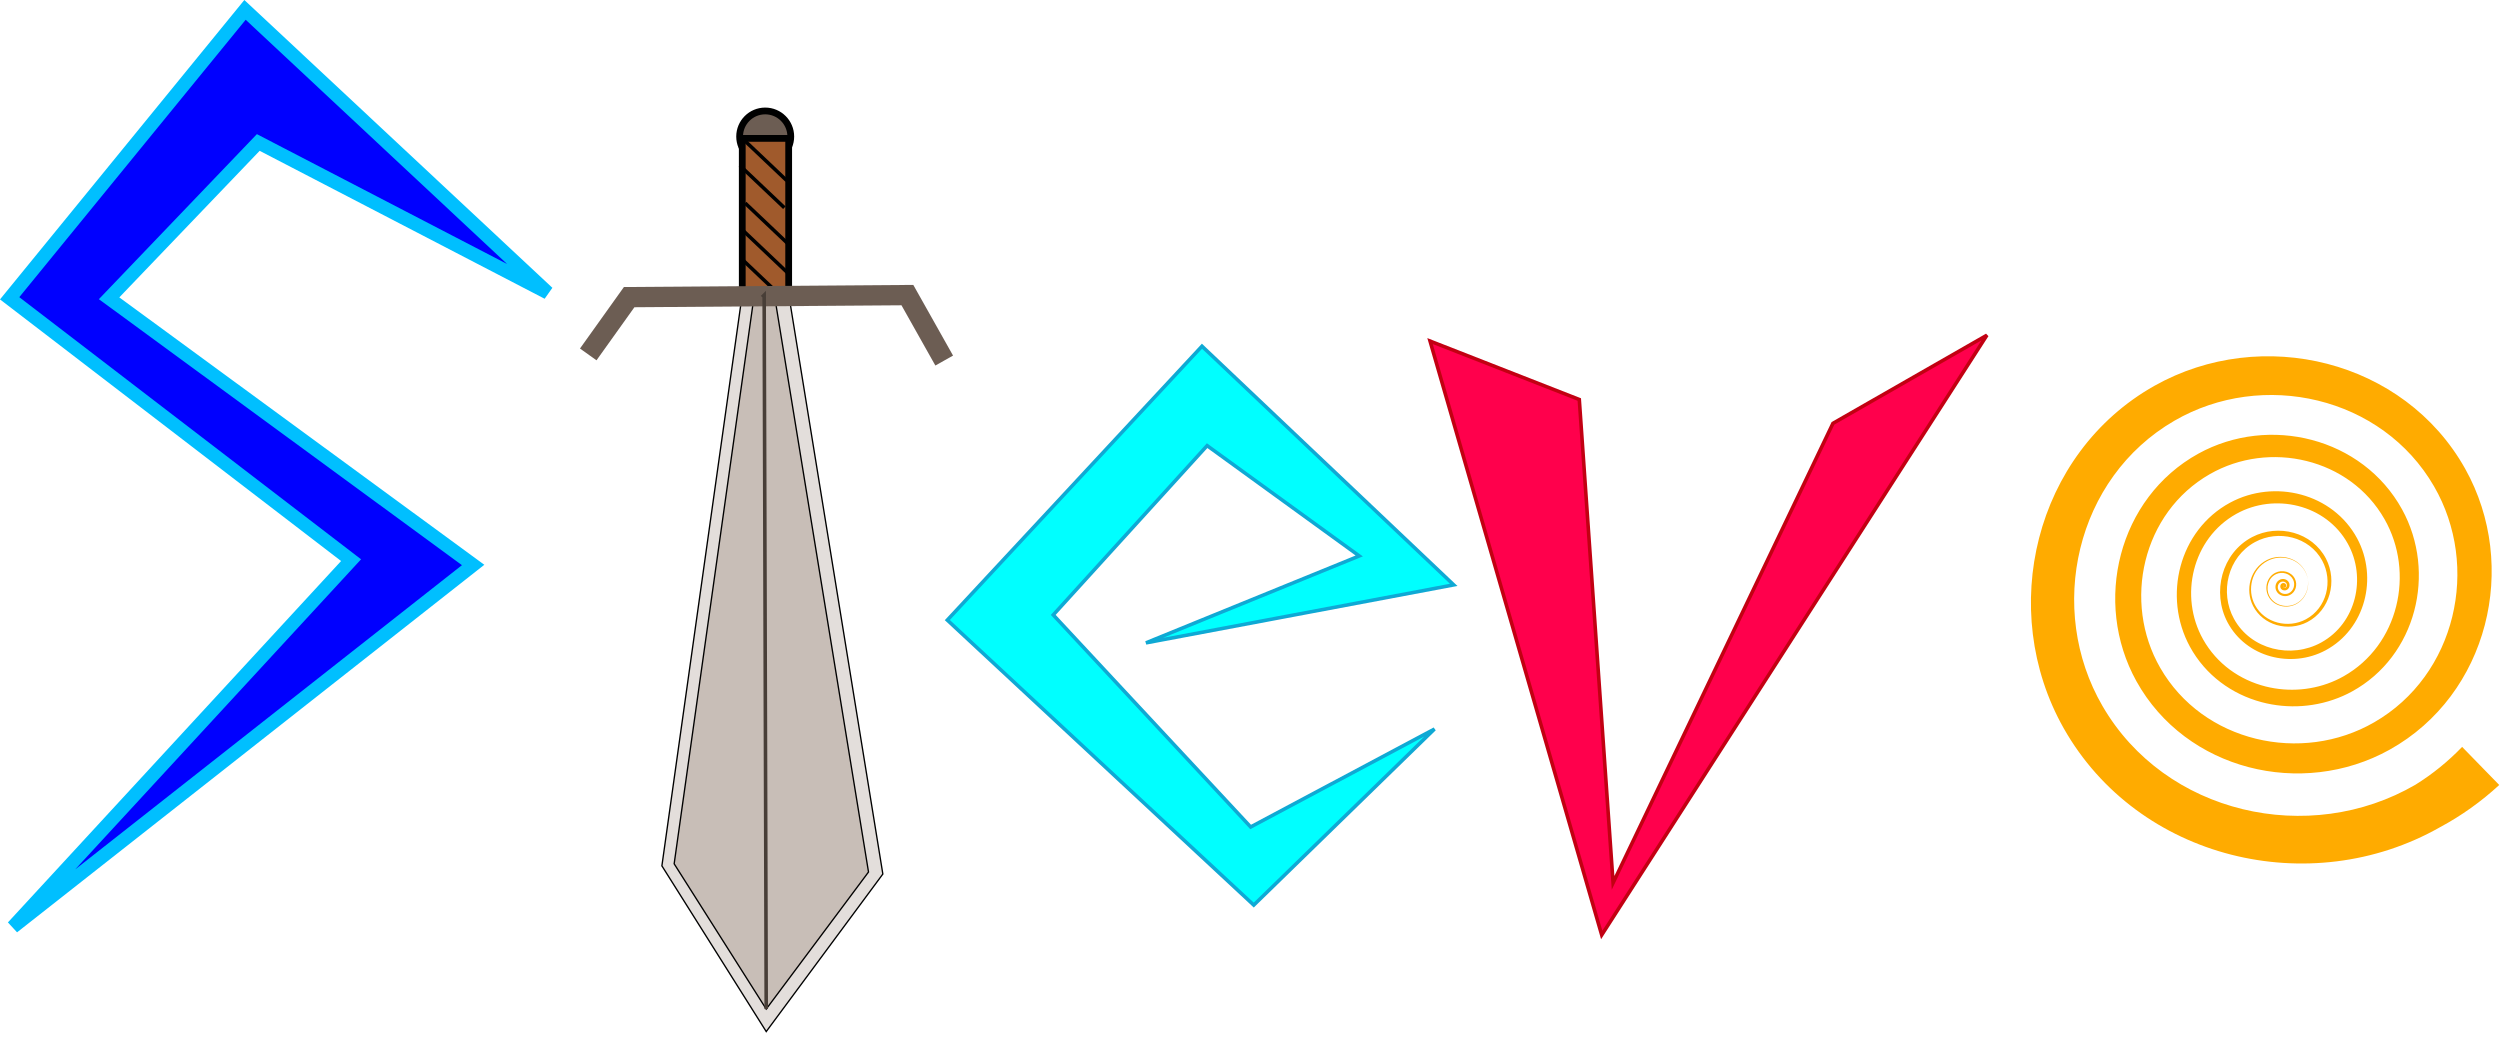<?xml version="1.0" encoding="UTF-8" standalone="no"?>
<!-- Created with Inkscape (http://www.inkscape.org/) -->

<svg
   xmlns:dc="http://purl.org/dc/elements/1.1/"
   xmlns:cc="http://creativecommons.org/ns#"
   xmlns:rdf="http://www.w3.org/1999/02/22-rdf-syntax-ns#"
   xmlns:svg="http://www.w3.org/2000/svg"
   xmlns="http://www.w3.org/2000/svg"
   xmlns:sodipodi="http://sodipodi.sourceforge.net/DTD/sodipodi-0.dtd"
   xmlns:inkscape="http://www.inkscape.org/namespaces/inkscape"
   width="184.756mm"
   height="77.734mm"
   viewBox="0 0 184.756 77.734"
   version="1.1"
   id="svg8"
   inkscape:version="0.92.4 (5da689c313, 2019-01-14)"
   sodipodi:docname="logo.svg"
   inkscape:export-filename="/home/TheDirector/Documents/awake-template/logo.png"
   inkscape:export-xdpi="250"
   inkscape:export-ydpi="250">
  <defs
     id="defs2">
    <inkscape:path-effect
       effect="powerstroke"
       id="path-effect4609"
       is_visible="true"
       offset_points="31.948,0.544 | 18.555,-0.04 | 41,1.678"
       sort_points="true"
       interpolator_type="CubicBezierFit"
       interpolator_beta="0.16"
       start_linecap_type="peak"
       linejoin_type="extrp_arc"
       miter_limit="-1.1"
       end_linecap_type="butt" />
    <inkscape:path-effect
       effect="envelope"
       id="path-effect4607"
       is_visible="true"
       yy="true"
       xx="true"
       bendpath1="m -195.655,133.295 h 27.021"
       bendpath2="M -168.634,133.295 V 162.581"
       bendpath3="m -195.655,162.581 h 27.021"
       bendpath4="M -195.655,133.295 V 162.581" />
  </defs>
  <sodipodi:namedview
     id="base"
     pagecolor="#ffffff"
     bordercolor="#666666"
     borderopacity="1.0"
     inkscape:pageopacity="0.0"
     inkscape:pageshadow="2"
     inkscape:zoom="1.0076756"
     inkscape:cx="149.31275"
     inkscape:cy="80.603498"
     inkscape:document-units="mm"
     inkscape:current-layer="layer1"
     showgrid="false"
     objecttolerance="3"
     inkscape:window-width="1296"
     inkscape:window-height="704"
     inkscape:window-x="70"
     inkscape:window-y="27"
     inkscape:window-maximized="1"
     fit-margin-top="0"
     fit-margin-left="0"
     fit-margin-right="0"
     fit-margin-bottom="0" />
  <g
     inkscape:label="Layer 1"
     inkscape:groupmode="layer"
     id="layer1"
     transform="translate(-15.946,-106.162)">
    <path
       style="fill:#0000ff;stroke:#00bfff;stroke-width:1;stroke-linecap:butt;stroke-linejoin:miter;stroke-miterlimit:4;stroke-dasharray:none;stroke-opacity:1"
       d="M 56.427,127.797 34.053,106.892 16.659,128.206 41.892,147.559 16.898,174.67 50.912,147.915 24.008,128.206 35.033,116.691 Z"
       id="path10"
       inkscape:connector-curvature="0"
       sodipodi:nodetypes="ccccccccc"
       inkscape:export-xdpi="250"
       inkscape:export-ydpi="250" />
    <circle
       style="opacity:1;vector-effect:none;fill:#6c5d53;fill-opacity:1;stroke:#000000;stroke-width:0.5;stroke-linecap:butt;stroke-linejoin:miter;stroke-miterlimit:4;stroke-dasharray:none;stroke-dashoffset:0;stroke-opacity:1"
       id="path14"
       cx="72.496"
       cy="116.252"
       r="1.89"
       inkscape:export-xdpi="250"
       inkscape:export-ydpi="250" />
    <rect
       style="opacity:1;vector-effect:none;fill:#a05a2c;fill-opacity:1;stroke:#000000;stroke-width:0.5;stroke-linecap:butt;stroke-linejoin:miter;stroke-miterlimit:4;stroke-dasharray:none;stroke-dashoffset:0;stroke-opacity:1"
       id="rect12"
       width="3.43"
       height="11.514"
       x="70.801"
       y="116.389"
       inkscape:export-xdpi="250"
       inkscape:export-ydpi="250" />
    <path
       style="fill:none;stroke:#000000;stroke-width:0.265px;stroke-linecap:butt;stroke-linejoin:miter;stroke-opacity:1"
       d="m 70.801,116.389 3.283,3.113"
       id="path823"
       inkscape:connector-curvature="0"
       inkscape:export-xdpi="250"
       inkscape:export-ydpi="250" />
    <path
       style="fill:none;stroke:#000000;stroke-width:0.265px;stroke-linecap:butt;stroke-linejoin:miter;stroke-opacity:1"
       d="m 70.628,118.399 3.283,3.113"
       id="path823-3"
       inkscape:connector-curvature="0"
       inkscape:export-xdpi="250"
       inkscape:export-ydpi="250" />
    <path
       style="fill:none;stroke:#000000;stroke-width:0.265px;stroke-linecap:butt;stroke-linejoin:miter;stroke-opacity:1"
       d="m 71.016,121.174 3.283,3.113"
       id="path823-6"
       inkscape:connector-curvature="0"
       inkscape:export-xdpi="250"
       inkscape:export-ydpi="250" />
    <path
       style="fill:none;stroke:#000000;stroke-width:0.265px;stroke-linecap:butt;stroke-linejoin:miter;stroke-opacity:1"
       d="m 70.844,123.184 3.283,3.113"
       id="path823-3-7"
       inkscape:connector-curvature="0"
       inkscape:export-xdpi="250"
       inkscape:export-ydpi="250" />
    <path
       style="fill:none;stroke:#000000;stroke-width:0.265px;stroke-linecap:butt;stroke-linejoin:miter;stroke-opacity:1"
       d="m 70.714,125.256 3.283,3.113"
       id="path823-5"
       inkscape:connector-curvature="0"
       inkscape:export-xdpi="250"
       inkscape:export-ydpi="250" />
    <path
       style="fill:#e3dedb;stroke:#000000;stroke-width:0.1;stroke-linecap:butt;stroke-linejoin:miter;stroke-opacity:1"
       d="m 70.801,127.903 -5.94,42.248 7.711,12.246 8.618,-11.642 -6.959,-42.853 z"
       id="path866"
       inkscape:connector-curvature="0"
       inkscape:export-xdpi="250"
       inkscape:export-ydpi="250" />
    <path
       style="fill:#c8beb7;stroke:#000000;stroke-width:0.1;stroke-linecap:butt;stroke-linejoin:miter;stroke-opacity:1"
       d="m 71.664,128.12 1.512,-0.151 6.955,42.636 -7.56,10.13 L 65.768,170 Z"
       id="path872"
       inkscape:connector-curvature="0"
       sodipodi:nodetypes="cccccc"
       inkscape:export-xdpi="250"
       inkscape:export-ydpi="250" />
    <path
       style="fill:none;stroke:#6c5d53;stroke-width:1.5;stroke-linecap:butt;stroke-linejoin:miter;stroke-opacity:1"
       d="m 59.418,132.354 3.024,-4.233 20.562,-0.151 2.721,4.838"
       id="path16"
       inkscape:connector-curvature="0"
       sodipodi:nodetypes="cccc"
       inkscape:export-xdpi="250"
       inkscape:export-ydpi="250" />
    <path
       style="fill:none;stroke:#483e37;stroke-width:0.265px;stroke-linecap:butt;stroke-linejoin:miter;stroke-opacity:1"
       d="m 72.571,180.735 -0.151,-52.765 v 0 l -0.151,0.151"
       id="path868"
       inkscape:connector-curvature="0"
       sodipodi:nodetypes="cccc"
       inkscape:export-xdpi="250"
       inkscape:export-ydpi="250" />
    <path
       style="fill:#00ffff;stroke:#0fa9d4;stroke-width:0.265px;stroke-linecap:butt;stroke-linejoin:miter;stroke-opacity:1"
       d="m 100.634,153.671 22.744,-4.286 -18.603,-17.637 -18.82,20.24 22.646,21.061 13.357,-13.009 -13.587,7.237 -14.587,-15.671 11.372,-12.509 11.241,8.151 z"
       id="path893"
       inkscape:connector-curvature="0"
       sodipodi:nodetypes="ccccccccccc"
       inkscape:export-xdpi="250"
       inkscape:export-ydpi="250" />
    <path
       style="fill:#ff004c;fill-opacity:1;stroke:#c20012;stroke-width:0.265px;stroke-linecap:butt;stroke-linejoin:miter;stroke-opacity:1"
       d="m 121.629,131.368 11.03,4.319 2.498,35.72 16.25,-33.959 11.379,-6.514 -28.47,44.325 z"
       id="path895"
       inkscape:connector-curvature="0"
       sodipodi:nodetypes="ccccccc"
       inkscape:export-xdpi="250"
       inkscape:export-ydpi="250" />
    <path
       sodipodi:type="spiral"
       style="fill:#ffab00;fill-opacity:1;fill-rule:nonzero;stroke:none;stroke-width:0.5"
       id="path897"
       sodipodi:cx="-183.23"
       sodipodi:cy="146.56548"
       sodipodi:expansion="3.72"
       sodipodi:revolution="10.268145"
       sodipodi:radius="16.835911"
       sodipodi:argument="-18.133492"
       sodipodi:t0="0.02222381"
       d="m -183.207,146.598 c -0.005,0.004 -0.011,0.006 -0.018,0.007 -0.007,9.7e-4 -0.013,8e-5 -0.018,-0.001 -0.009,-0.003 -0.015,-0.008 -0.017,-0.01 -0.003,-0.003 -0.005,-0.005 -0.006,-0.007 -6.8e-4,-0.001 -0.001,-0.002 -0.002,-0.003 -6e-4,-0.001 -0.001,-0.003 -0.002,-0.005 -0.002,-0.005 -0.002,-0.01 -0.002,-0.015 2.3e-4,-0.005 0.001,-0.01 0.003,-0.014 0.003,-0.008 0.008,-0.013 0.012,-0.016 0.004,-0.003 0.007,-0.005 0.011,-0.007 0.003,-0.001 0.007,-0.003 0.011,-0.003 0.01,-0.001 0.019,7.6e-4 0.027,0.005 0.007,0.004 0.013,0.009 0.016,0.014 0.006,0.008 0.009,0.018 0.009,0.027 -4e-5,0.01 -0.003,0.019 -0.008,0.026 -0.005,0.007 -0.011,0.013 -0.016,0.016 -0.01,0.006 -0.022,0.009 -0.034,0.009 -0.011,-0.001 -0.02,-0.005 -0.028,-0.011 -0.008,-0.006 -0.013,-0.013 -0.017,-0.019 -0.007,-0.013 -0.01,-0.027 -0.008,-0.042 0.002,-0.012 0.007,-0.023 0.014,-0.032 0.007,-0.009 0.015,-0.015 0.024,-0.019 0.016,-0.008 0.034,-0.011 0.052,-0.007 0.014,0.003 0.026,0.01 0.036,0.018 0.01,0.009 0.017,0.019 0.022,0.029 0.01,0.02 0.012,0.044 0.006,0.066 -0.005,0.017 -0.013,0.031 -0.024,0.043 -0.011,0.012 -0.024,0.02 -0.037,0.026 -0.026,0.011 -0.056,0.013 -0.083,0.005 -0.02,-0.006 -0.038,-0.017 -0.052,-0.031 -0.014,-0.014 -0.024,-0.03 -0.031,-0.047 -0.013,-0.033 -0.015,-0.071 -0.003,-0.106 0.009,-0.025 0.023,-0.046 0.04,-0.063 0.017,-0.017 0.038,-0.029 0.059,-0.038 0.042,-0.016 0.09,-0.017 0.134,-7.9e-4 0.031,0.011 0.057,0.029 0.077,0.051 0.021,0.022 0.036,0.048 0.045,0.074 0.019,0.053 0.019,0.114 -0.002,0.168 -0.015,0.037 -0.037,0.069 -0.065,0.094 -0.028,0.025 -0.06,0.043 -0.093,0.055 -0.067,0.023 -0.143,0.022 -0.211,-0.006 -0.046,-0.019 -0.084,-0.048 -0.115,-0.082 -0.03,-0.034 -0.052,-0.074 -0.067,-0.116 -0.028,-0.084 -0.025,-0.179 0.012,-0.262 0.024,-0.056 0.06,-0.102 0.102,-0.139 0.043,-0.037 0.092,-0.063 0.144,-0.08 0.104,-0.033 0.221,-0.028 0.323,0.018 0.135,0.061 0.224,0.175 0.264,0.303 0.04,0.127 0.032,0.271 -0.026,0.396 -0.076,0.162 -0.215,0.268 -0.37,0.316 -0.155,0.047 -0.329,0.036 -0.48,-0.036 -0.194,-0.093 -0.32,-0.26 -0.376,-0.448 -0.056,-0.188 -0.041,-0.398 0.048,-0.579 0.112,-0.23 0.314,-0.38 0.539,-0.446 0.225,-0.065 0.476,-0.047 0.694,0.062 0.272,0.135 0.449,0.375 0.525,0.644 0.076,0.268 0.053,0.567 -0.078,0.825 -0.161,0.319 -0.445,0.527 -0.763,0.616 -0.318,0.089 -0.671,0.06 -0.975,-0.097 -0.372,-0.191 -0.616,-0.525 -0.719,-0.899 -0.103,-0.374 -0.067,-0.788 0.119,-1.145 0.225,-0.433 0.615,-0.716 1.053,-0.835 0.437,-0.119 0.921,-0.075 1.337,0.144 0.501,0.263 0.828,0.717 0.965,1.226 0.137,0.509 0.084,1.071 -0.173,1.553 -0.306,0.576 -0.832,0.953 -1.421,1.11 -0.588,0.157 -1.239,0.094 -1.795,-0.205 -0.661,-0.355 -1.093,-0.96 -1.272,-1.638 -0.179,-0.678 -0.105,-1.425 0.242,-2.065 0.408,-0.754 1.102,-1.248 1.88,-1.452 0.777,-0.204 1.633,-0.117 2.366,0.283 0.858,0.468 1.419,1.26 1.65,2.148 0.231,0.886 0.13,1.863 -0.329,2.698 -0.534,0.972 -1.435,1.608 -2.444,1.869 -1.008,0.26 -2.117,0.144 -3.064,-0.381 -1.097,-0.606 -1.816,-1.627 -2.109,-2.771 -0.293,-1.141 -0.16,-2.396 0.438,-3.468 0.686,-1.235 1.838,-2.044 3.129,-2.373 1.287,-0.328 2.703,-0.176 3.911,0.5 1.385,0.774 2.293,2.07 2.661,3.521 0.367,1.447 0.194,3.038 -0.57,4.395 -0.87,1.549 -2.323,2.564 -3.95,2.974 -1.452,0.366 -3.032,0.248 -4.438,-0.398 -0.164,-0.075 -0.326,-0.158 -0.485,-0.248 -1.731,-0.977 -2.86,-2.604 -3.313,-4.417 -0.455,-1.817 -0.228,-3.805 0.734,-5.494 1.092,-1.922 2.904,-3.173 4.922,-3.673 2.021,-0.502 4.23,-0.245 6.105,0.829 2.125,1.214 3.508,3.225 4.06,5.46 0.552,2.24 0.265,4.686 -0.929,6.761 -1.345,2.344 -3.568,3.869 -6.038,4.476 -2.476,0.608 -5.177,0.287 -7.468,-1.036 -2.58,-1.486 -4.259,-3.936 -4.925,-6.66 -0.668,-2.73 -0.312,-5.707 1.149,-8.231 1.637,-2.834 4.333,-4.679 7.331,-5.411 3.004,-0.733 6.279,-0.34 9.057,1.271 3.108,1.8 5.135,4.762 5.937,8.055 0.804,3.3 0.371,6.898 -1.402,9.949 -1.976,3.405 -5.224,5.627 -8.837,6.507 -3.619,0.881 -7.566,0.406 -10.915,-1.542 -1.079,-0.671 -2.069,-1.476 -2.943,-2.386 l -2.343,2.404 c 1.133,1.045 2.393,1.944 3.744,2.668 4.101,2.329 8.864,2.83 13.175,1.729 4.317,-1.103 8.218,-3.823 10.568,-7.977 2.113,-3.74 2.563,-8.08 1.553,-12.004 -1.011,-3.93 -3.494,-7.477 -7.279,-9.608 -3.399,-1.911 -7.341,-2.312 -10.901,-1.39 -3.566,0.923 -6.78,3.182 -8.708,6.621 -1.723,3.079 -2.08,6.647 -1.24,9.867 0.841,3.225 2.888,6.129 6.003,7.866 2.78,1.548 5.999,1.864 8.901,1.103 2.907,-0.762 5.522,-2.612 7.082,-5.423 1.386,-2.501 1.666,-5.395 0.978,-8.003 -0.689,-2.612 -2.354,-4.959 -4.883,-6.357 -2.242,-1.237 -4.836,-1.485 -7.172,-0.866 -2.34,0.62 -4.441,2.115 -5.689,4.383 -1.101,2.004 -1.32,4.321 -0.765,6.409 0.556,2.091 1.893,3.967 3.922,5.08 0.187,0.103 0.378,0.197 0.571,0.282 1.65,0.73 3.479,0.837 5.141,0.393 1.868,-0.499 3.536,-1.695 4.522,-3.503 0.866,-1.592 1.032,-3.428 0.589,-5.075 -0.446,-1.658 -1.511,-3.137 -3.119,-4.008 -1.409,-0.762 -3.034,-0.906 -4.49,-0.511 -1.466,0.397 -2.771,1.341 -3.538,2.766 -0.667,1.242 -0.791,2.673 -0.441,3.955 0.352,1.289 1.186,2.436 2.441,3.107 1.089,0.581 2.343,0.686 3.466,0.377 1.129,-0.311 2.131,-1.043 2.716,-2.145 0.503,-0.95 0.592,-2.044 0.321,-3.021 -0.273,-0.983 -0.913,-1.855 -1.874,-2.36 -0.824,-0.432 -1.772,-0.508 -2.619,-0.27 -0.851,0.239 -1.604,0.794 -2.039,1.629 -0.369,0.711 -0.432,1.527 -0.226,2.256 0.207,0.732 0.687,1.378 1.406,1.75 0.608,0.313 1.307,0.365 1.929,0.187 0.625,-0.179 1.176,-0.59 1.491,-1.206 0.263,-0.517 0.306,-1.11 0.153,-1.638 -0.153,-0.53 -0.504,-0.995 -1.027,-1.26 -0.435,-0.219 -0.935,-0.253 -1.379,-0.123 -0.445,0.131 -0.835,0.426 -1.055,0.867 -0.181,0.363 -0.208,0.78 -0.098,1.149 0.11,0.37 0.357,0.694 0.724,0.875 0.3,0.147 0.643,0.168 0.948,0.077 0.305,-0.092 0.57,-0.296 0.717,-0.599 0.118,-0.245 0.134,-0.525 0.059,-0.772 -0.076,-0.248 -0.242,-0.462 -0.489,-0.58 -0.197,-0.094 -0.422,-0.106 -0.62,-0.044 -0.199,0.061 -0.369,0.196 -0.463,0.394 -0.073,0.155 -0.082,0.333 -0.032,0.49 0.049,0.156 0.155,0.29 0.311,0.362 0.12,0.055 0.258,0.061 0.379,0.023 0.121,-0.038 0.223,-0.121 0.277,-0.241 0.041,-0.091 0.045,-0.195 0.015,-0.287 -0.029,-0.091 -0.091,-0.167 -0.181,-0.206 -0.067,-0.029 -0.143,-0.032 -0.21,-0.01 -0.033,0.011 -0.063,0.028 -0.088,0.05 -0.025,0.022 -0.046,0.049 -0.06,0.082 -0.02,0.046 -0.022,0.1 -0.006,0.147 0.008,0.023 0.019,0.044 0.034,0.061 0.015,0.017 0.034,0.031 0.056,0.041 0.03,0.013 0.066,0.014 0.097,0.004 0.015,-0.005 0.028,-0.013 0.039,-0.022 0.011,-0.009 0.019,-0.021 0.025,-0.035 0.008,-0.018 0.008,-0.039 0.002,-0.058 -0.003,-0.009 -0.007,-0.016 -0.012,-0.022 -0.005,-0.006 -0.011,-0.01 -0.019,-0.014 -0.008,-0.004 -0.019,-0.004 -0.028,-0.002 -0.004,0.001 -0.007,0.003 -0.009,0.004 -0.002,0.002 -0.004,0.003 -0.005,0.006 -9.6e-4,6.6e-4 -0.002,0.005 -0.002,0.006 -1.3e-4,7.6e-4 -3.7e-4,6.6e-4 -0.001,2e-4 -0.001,-4.8e-4 -0.003,-0.001 -0.004,-9.2e-4 -0.004,-5.2e-4 -0.006,7.6e-4 -0.009,0.003 -0.002,0.001 -0.004,0.003 -0.006,0.006 -0.002,0.003 -0.004,0.007 -0.005,0.011 -0.001,0.007 2.2e-4,0.013 0.003,0.019 0.002,0.003 0.005,0.007 0.009,0.01 0.004,0.003 0.01,0.006 0.015,0.007 0.008,0.001 0.017,-3.4e-4 0.024,-0.005 0.004,-0.002 0.008,-0.006 0.012,-0.011 0.004,-0.005 0.007,-0.012 0.008,-0.019 0.001,-0.009 -9.6e-4,-0.018 -0.006,-0.026 -0.003,-0.004 -0.007,-0.009 -0.012,-0.013 -0.006,-0.004 -0.013,-0.007 -0.021,-0.008 -0.009,-6e-4 -0.018,0.002 -0.026,0.007 -0.004,0.003 -0.009,0.007 -0.013,0.013 -0.004,0.007 -0.007,0.015 -0.007,0.023 1.7e-4,0.009 0.003,0.017 0.008,0.024 0.003,0.004 0.008,0.009 0.015,0.013 0.007,0.004 0.016,0.006 0.025,0.005 0.004,-6.5e-4 0.008,-0.002 0.011,-0.003 0.003,-0.001 0.006,-0.003 0.01,-0.006 0.003,-0.003 0.008,-0.008 0.012,-0.016 0.002,-0.004 0.003,-0.009 0.003,-0.014 2.3e-4,-0.005 -5.5e-4,-0.01 -0.002,-0.015 -7.6e-4,-0.002 -0.002,-0.004 -0.002,-0.005 -6.3e-4,-0.001 -0.001,-0.002 -0.002,-0.003 -0.001,-0.002 -0.003,-0.005 -0.006,-0.007 -0.002,-0.002 -0.008,-0.007 -0.017,-0.01 -0.005,-0.001 -0.011,-0.002 -0.018,-0.001 -0.007,9.8e-4 -0.013,0.004 -0.018,0.007 l 0.056,0.009 z"
       transform="matrix(-1.171,0,0,1.171,-29.831,-22.165)"
       inkscape:path-effect="#path-effect4609"
       inkscape:export-xdpi="250"
       inkscape:export-ydpi="250" />
  </g>
</svg>
